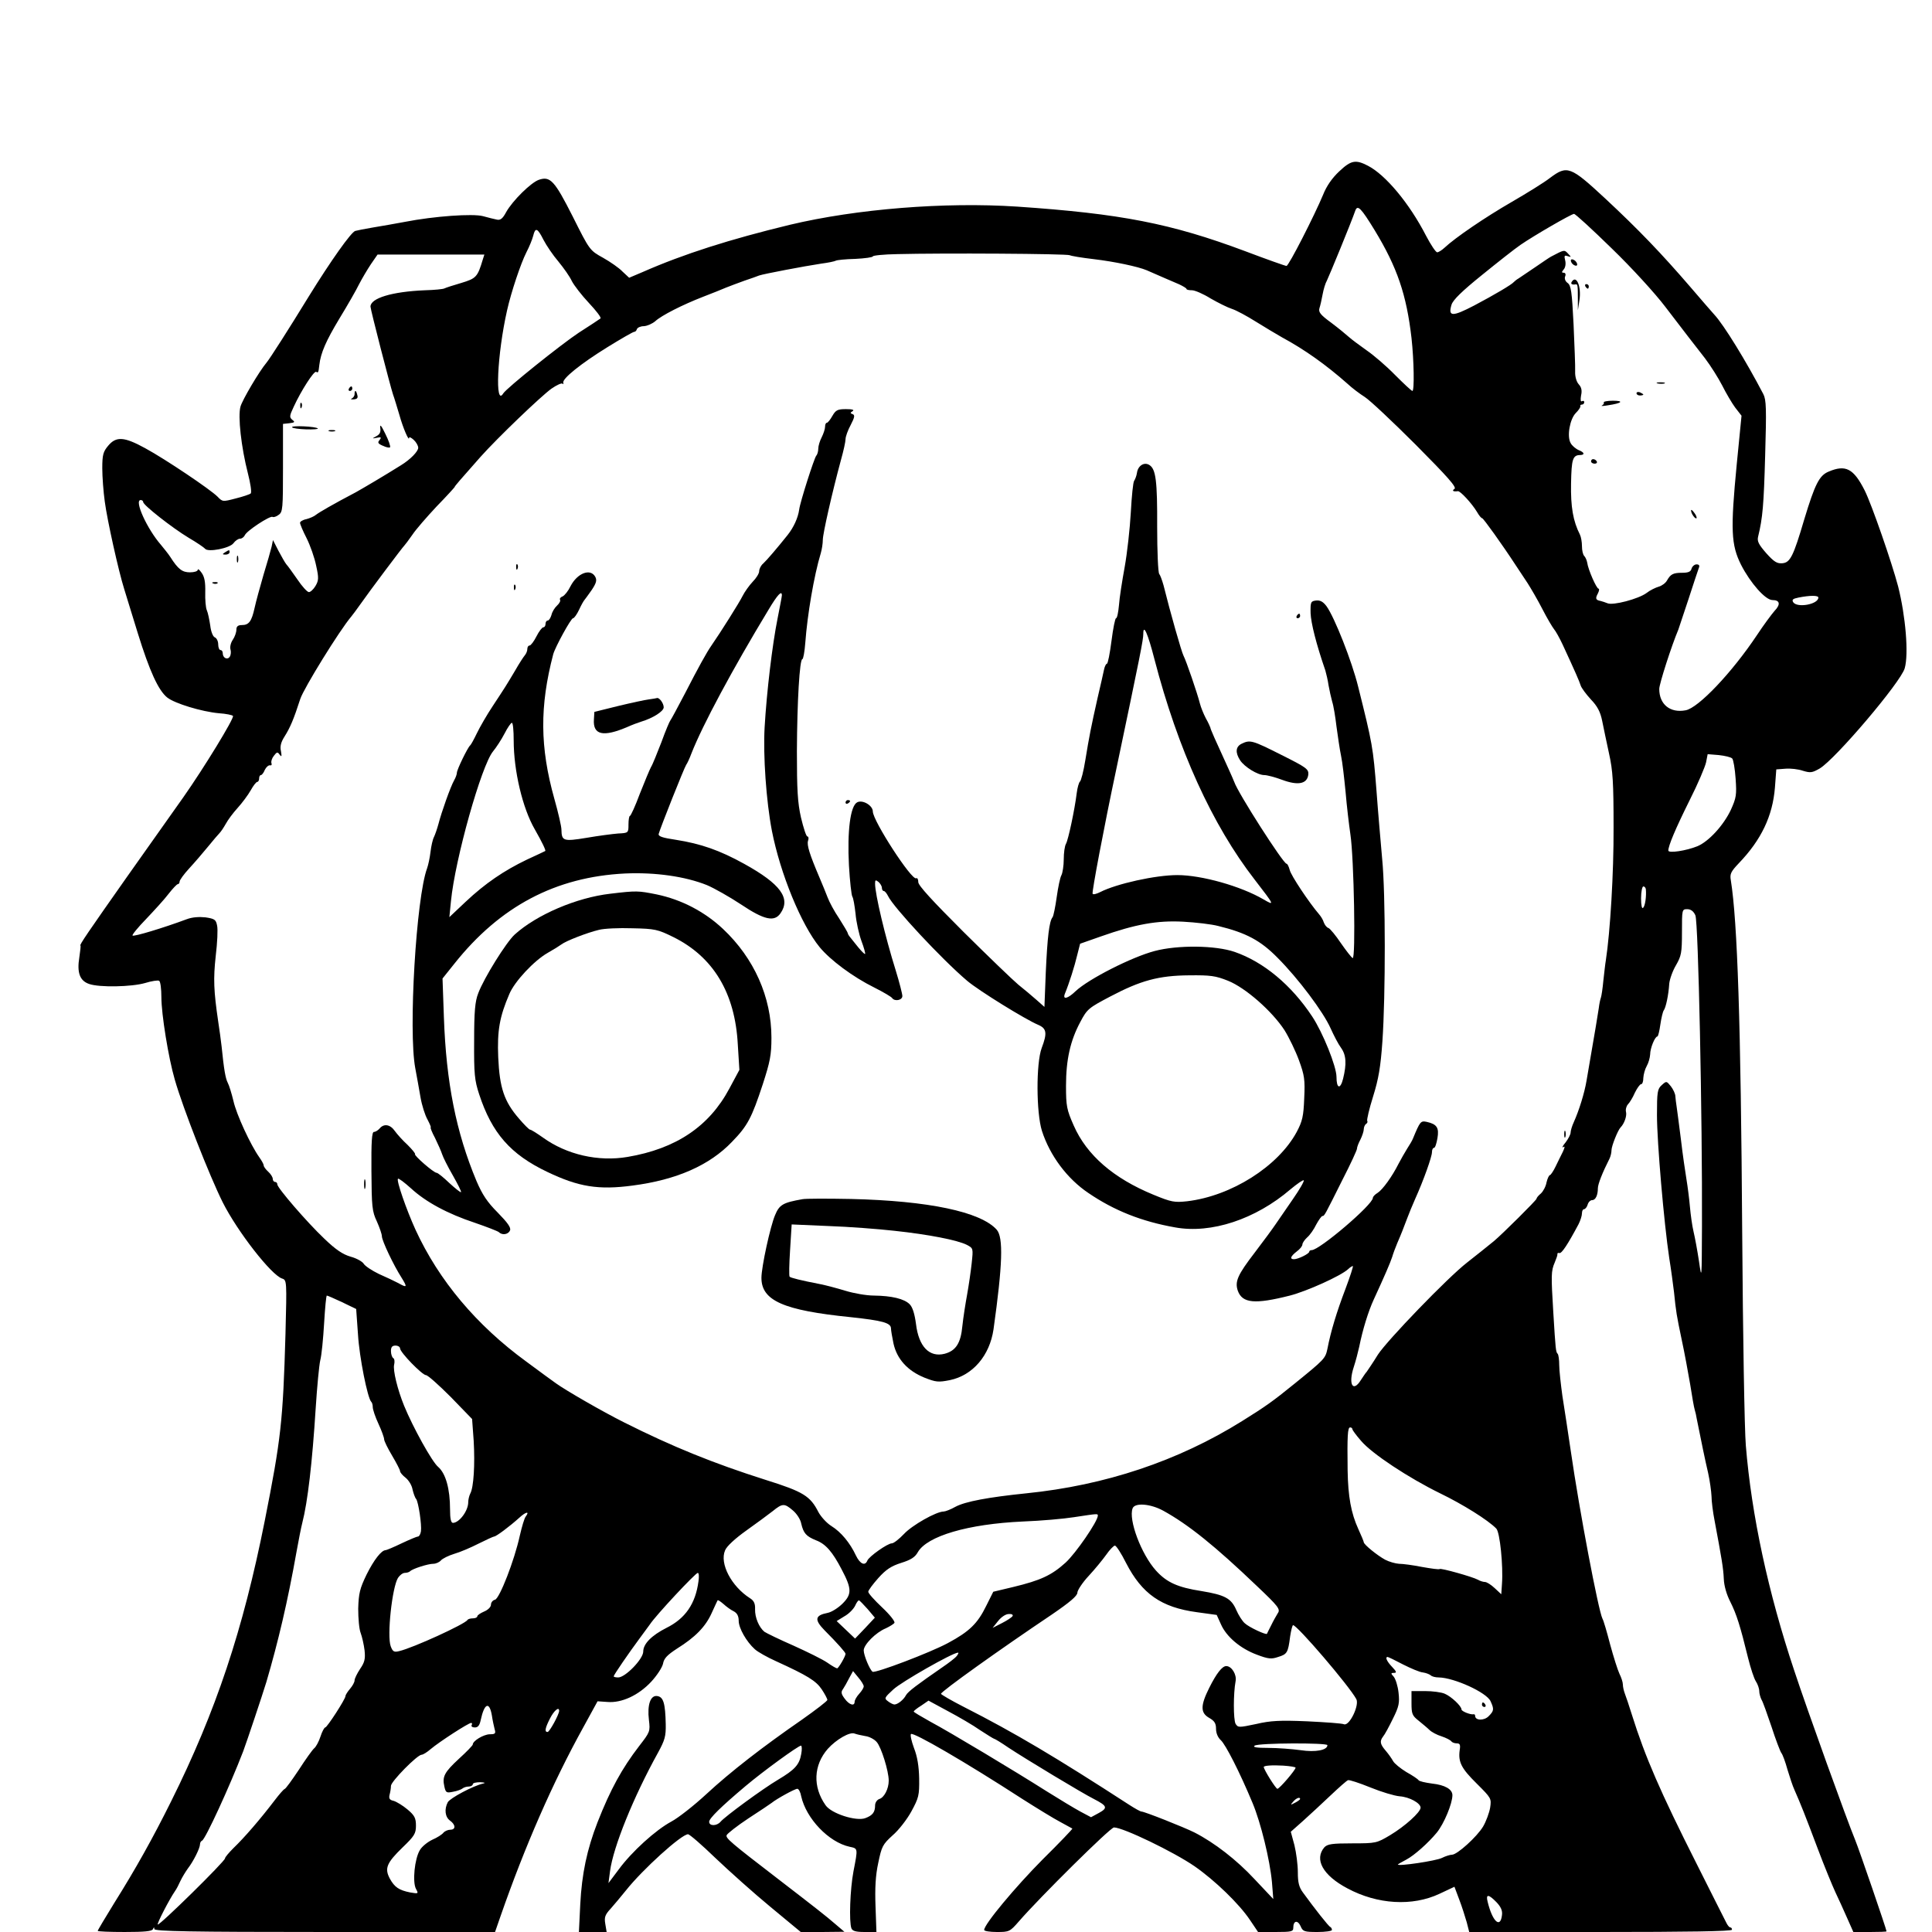 <?xml version="1.0" standalone="no"?>
<!DOCTYPE svg PUBLIC "-//W3C//DTD SVG 20010904//EN"
 "http://www.w3.org/TR/2001/REC-SVG-20010904/DTD/svg10.dtd">
<svg version="1.0" xmlns="http://www.w3.org/2000/svg"
 width="850pt" height="850pt" viewBox="0 0 850 850"
 preserveAspectRatio="xMidYMid meet">

<g transform="translate(0,850) scale(0.1,-0.1)"
fill="#000000" stroke="none">
<path d="M5892 7746 c-32 -30 -56 -65 -71 -103 -37 -89 -151 -313 -161 -313
-5 0 -87 29 -182 65 -326 122 -547 165 -1003 196 -319 21 -706 -10 -1000 -80
-264 -64 -466 -128 -648 -208 l-59 -25 -29 27 c-15 16 -54 43 -86 61 -58 32
-59 33 -133 181 -80 158 -99 179 -149 162 -35 -12 -116 -92 -144 -142 -16 -30
-26 -37 -42 -33 -11 2 -38 9 -60 15 -45 12 -215 0 -343 -25 -42 -8 -106 -19
-142 -25 -36 -6 -70 -13 -77 -15 -18 -5 -108 -132 -205 -289 -87 -142 -170
-272 -185 -290 -33 -39 -107 -165 -115 -194 -12 -42 3 -178 33 -295 11 -43 17
-82 12 -87 -4 -4 -34 -14 -66 -22 -57 -15 -58 -15 -80 8 -32 32 -228 164 -318
213 -93 51 -128 53 -163 11 -22 -26 -26 -40 -26 -99 0 -38 5 -104 11 -147 11
-83 61 -307 85 -383 7 -25 35 -112 60 -195 52 -168 91 -253 130 -284 33 -26
151 -62 227 -69 32 -2 60 -8 62 -12 6 -10 -128 -229 -218 -357 -40 -56 -151
-214 -247 -349 -171 -243 -213 -304 -206 -304 2 0 -1 -24 -5 -52 -11 -67 2
-103 43 -117 45 -16 187 -13 246 4 29 9 57 13 62 10 6 -3 10 -36 10 -72 0 -75
31 -267 59 -363 36 -126 153 -424 211 -540 65 -129 214 -320 261 -335 21 -7
21 -10 15 -244 -11 -385 -20 -463 -91 -821 -96 -483 -215 -839 -412 -1235 -81
-163 -156 -297 -250 -447 -40 -65 -73 -120 -73 -123 0 -3 54 -5 119 -5 86 0
121 3 124 13 4 9 6 9 6 0 1 -10 158 -13 750 -13 l749 0 25 72 c106 304 228
584 363 828 l63 115 44 -3 c62 -5 136 29 192 89 25 27 48 62 52 79 4 24 19 39
62 67 80 50 125 96 152 156 13 29 25 54 26 56 2 3 13 -5 26 -16 12 -11 32 -26
45 -32 15 -8 22 -21 22 -42 0 -32 34 -92 71 -125 13 -12 56 -36 94 -53 138
-63 175 -86 200 -123 14 -21 25 -42 25 -47 0 -5 -51 -44 -112 -87 -172 -119
-313 -228 -421 -328 -54 -50 -123 -104 -153 -120 -69 -37 -174 -132 -232 -211
l-45 -60 7 53 c14 106 103 326 211 521 30 55 35 72 34 125 -2 92 -10 120 -37
124 -30 5 -45 -38 -37 -105 6 -51 5 -53 -43 -115 -76 -99 -126 -190 -183 -335
-47 -121 -69 -227 -76 -360 l-6 -123 61 0 61 0 -6 36 c-5 29 -1 40 24 67 16
18 46 54 67 80 73 92 244 247 273 247 7 0 61 -47 120 -104 60 -57 168 -154
242 -215 l134 -111 96 0 96 1 -40 34 c-39 34 -89 73 -254 200 -207 159 -229
178 -224 191 3 7 46 41 96 74 51 33 97 64 102 68 22 18 102 62 113 62 6 0 14
-15 17 -33 22 -98 121 -202 213 -222 37 -8 37 -5 17 -108 -15 -79 -20 -222 -9
-251 5 -12 20 -16 58 -16 l52 0 -4 113 c-3 80 0 136 12 191 15 72 19 81 63
121 27 23 64 71 83 106 32 59 35 70 34 144 -1 54 -8 97 -23 135 -11 30 -17 57
-13 61 11 9 239 -123 492 -287 63 -40 138 -86 165 -100 28 -15 51 -28 53 -29
2 -1 -57 -63 -131 -136 -120 -121 -257 -285 -257 -310 0 -5 25 -9 56 -9 54 0
57 1 97 47 92 106 402 413 418 413 40 0 262 -107 355 -171 89 -62 196 -165
244 -237 l35 -52 78 0 c70 0 77 2 77 19 0 31 19 35 32 7 10 -24 16 -26 75 -26
34 0 63 4 63 9 0 5 -3 11 -7 13 -8 3 -69 81 -120 151 -18 24 -23 45 -23 90 0
33 -7 86 -15 119 l-16 59 53 47 c29 26 83 76 121 112 38 36 73 67 78 68 5 2
49 -12 98 -32 49 -20 106 -37 129 -39 43 -3 92 -30 92 -50 0 -20 -69 -82 -134
-121 -59 -35 -62 -36 -166 -36 -89 0 -109 -3 -123 -17 -46 -53 -7 -124 101
-181 132 -71 286 -80 405 -24 l66 31 21 -56 c12 -31 26 -76 33 -100 l11 -43
578 0 c379 0 578 3 578 10 0 6 -3 10 -7 10 -5 0 -13 10 -19 23 -6 12 -65 128
-130 258 -159 315 -226 469 -284 654 -12 39 -26 80 -31 93 -5 13 -9 31 -9 41
0 10 -7 31 -15 47 -8 17 -26 74 -41 129 -14 54 -29 106 -34 114 -18 37 -101
473 -139 736 -12 83 -29 192 -37 243 -7 51 -14 113 -14 136 0 23 -3 46 -7 50
-8 8 -9 17 -19 181 -10 164 -10 183 6 220 7 17 13 33 12 37 -1 5 3 7 9 5 10
-2 36 37 84 127 8 16 15 37 15 48 0 10 4 18 9 18 5 0 13 9 16 20 3 11 12 20
20 20 15 0 25 22 25 52 0 18 20 69 51 130 5 10 9 27 9 38 0 18 28 88 40 100
16 16 28 50 24 67 -3 11 1 26 8 34 8 8 22 31 31 52 10 20 22 37 27 37 6 0 10
12 10 28 1 15 7 38 15 52 8 14 14 36 15 51 0 27 21 79 32 79 3 0 9 24 13 53 4
28 11 57 15 62 9 12 21 67 24 117 2 20 15 57 30 82 23 40 26 54 26 145 0 99 0
101 23 101 16 0 28 -9 36 -27 13 -28 31 -894 29 -1368 -1 -234 -1 -238 -13
-155 -7 47 -18 106 -24 131 -6 25 -13 75 -16 110 -3 35 -10 89 -15 119 -5 30
-17 111 -25 180 -9 69 -17 134 -19 145 -2 11 -4 30 -5 41 0 12 -10 32 -20 45
-19 23 -19 24 -40 5 -19 -17 -21 -30 -21 -132 0 -119 31 -476 54 -629 8 -49
17 -117 21 -150 9 -88 11 -100 34 -210 12 -55 28 -143 37 -195 8 -52 17 -103
20 -112 3 -9 7 -27 9 -40 20 -100 37 -183 50 -238 8 -36 14 -82 15 -103 0 -21
6 -70 14 -110 30 -160 38 -206 40 -253 1 -30 12 -69 29 -102 27 -54 43 -104
78 -247 11 -44 26 -90 34 -102 8 -12 15 -32 15 -43 0 -11 5 -28 10 -38 6 -9
25 -63 44 -119 18 -56 38 -108 43 -115 6 -7 18 -40 27 -73 10 -33 23 -73 31
-90 27 -61 48 -114 101 -255 30 -80 66 -167 79 -195 13 -27 36 -78 51 -112
l28 -63 73 0 c40 0 73 1 73 3 0 8 -121 361 -138 402 -35 84 -211 572 -268 745
-115 344 -188 684 -213 990 -6 69 -13 490 -16 935 -6 926 -21 1371 -50 1552
-5 28 0 38 35 75 99 103 149 208 159 333 l6 80 40 3 c22 2 57 -2 77 -9 33 -10
41 -9 74 10 69 41 357 380 374 441 18 63 4 229 -29 360 -28 106 -116 360 -147
422 -49 97 -84 115 -159 83 -41 -17 -60 -55 -107 -210 -48 -163 -62 -190 -96
-193 -23 -2 -36 5 -71 44 -34 39 -41 53 -36 73 20 82 25 139 31 357 6 205 5
245 -8 270 -75 144 -174 305 -215 349 -10 11 -57 65 -104 120 -130 151 -230
255 -377 392 -153 142 -167 147 -243 90 -24 -19 -100 -66 -169 -106 -116 -67
-247 -156 -296 -202 -11 -10 -25 -19 -31 -19 -6 0 -28 33 -49 73 -73 142 -178
268 -256 308 -54 28 -74 24 -126 -25z m156 -259 c99 -163 140 -283 162 -474
11 -99 13 -233 4 -233 -4 0 -38 32 -76 70 -38 39 -95 88 -126 109 -31 22 -66
48 -77 58 -11 10 -46 39 -78 63 -48 35 -57 47 -52 64 4 12 10 39 14 61 4 22
12 49 19 61 9 18 106 253 125 308 10 26 25 11 85 -87z m1043 -80 c87 -84 191
-198 235 -256 96 -125 116 -152 175 -227 25 -33 59 -87 76 -120 17 -34 43 -78
57 -97 l28 -36 -21 -213 c-28 -290 -25 -355 19 -443 41 -80 107 -155 138 -155
33 0 37 -19 9 -48 -13 -15 -48 -62 -77 -106 -110 -165 -258 -321 -314 -331
-68 -13 -116 26 -116 94 0 22 54 190 84 261 3 8 23 69 45 135 21 66 42 127 45
136 5 11 1 16 -10 16 -9 0 -19 -9 -22 -19 -3 -13 -14 -18 -41 -18 -40 0 -51
-6 -67 -34 -6 -11 -22 -23 -36 -27 -14 -4 -39 -16 -54 -28 -35 -26 -148 -56
-172 -45 -9 4 -23 8 -30 10 -22 4 -24 11 -12 33 6 12 7 21 3 21 -9 0 -46 84
-50 115 -2 11 -8 24 -13 29 -6 6 -10 25 -10 43 0 18 -4 41 -9 51 -30 59 -41
122 -39 225 2 107 7 125 41 125 21 1 17 12 -6 21 -14 6 -31 20 -37 32 -17 30
-3 106 23 132 12 12 21 25 20 30 -2 4 2 7 7 7 6 0 10 5 10 11 0 5 -4 7 -10 4
-6 -4 -7 6 -4 25 5 21 2 36 -10 49 -10 11 -17 34 -16 57 1 22 -3 115 -7 208
-7 142 -11 170 -26 181 -10 7 -15 19 -11 29 4 9 1 16 -6 16 -10 0 -10 3 0 15
7 8 10 25 6 40 -5 20 -3 23 11 18 17 -5 17 -5 2 11 -17 18 -16 18 -75 -13 -6
-3 -37 -24 -69 -46 -32 -22 -65 -44 -74 -50 -9 -5 -18 -13 -21 -16 -9 -11 -85
-56 -174 -103 -96 -50 -116 -50 -100 3 6 21 46 60 134 131 69 56 145 116 170
133 58 40 222 135 235 136 6 0 80 -68 166 -152z m-4700 38 c13 -25 42 -68 66
-96 23 -28 50 -66 59 -86 10 -19 43 -62 75 -96 32 -34 55 -64 51 -68 -4 -3
-47 -32 -96 -63 -77 -51 -317 -243 -332 -267 -37 -61 -27 171 17 366 18 80 60
206 85 255 13 25 26 57 30 73 9 38 19 34 45 -18z m2316 -68 c5 -3 52 -11 104
-17 93 -11 196 -33 234 -49 54 -24 113 -49 143 -62 17 -8 32 -17 32 -20 0 -4
11 -6 24 -6 13 0 50 -16 82 -36 33 -19 75 -40 94 -46 19 -6 67 -32 105 -56 39
-24 90 -55 115 -69 100 -54 194 -121 288 -204 20 -19 55 -45 77 -59 22 -14
123 -109 224 -210 141 -142 181 -187 170 -194 -13 -8 -5 -13 15 -10 10 2 61
-53 84 -91 9 -16 19 -28 23 -28 5 0 87 -114 149 -209 14 -21 37 -56 51 -77 14
-22 44 -73 65 -114 21 -41 45 -81 51 -88 7 -8 24 -38 38 -68 56 -121 73 -160
79 -179 3 -11 24 -39 45 -62 29 -30 42 -55 50 -95 6 -29 19 -93 30 -143 17
-76 20 -128 20 -325 1 -200 -15 -462 -34 -585 -3 -16 -7 -57 -11 -90 -3 -33
-8 -67 -11 -75 -3 -8 -7 -28 -9 -45 -4 -26 -14 -90 -54 -320 -9 -54 -33 -131
-56 -182 -8 -17 -14 -38 -14 -46 0 -8 -10 -27 -22 -43 -13 -15 -17 -25 -11
-21 9 6 8 0 -1 -20 -8 -15 -22 -45 -32 -65 -10 -21 -22 -38 -25 -38 -4 0 -11
-15 -15 -32 -3 -18 -15 -40 -25 -49 -11 -9 -19 -19 -19 -23 0 -6 -149 -154
-187 -186 -28 -23 -77 -62 -119 -95 -85 -66 -352 -343 -392 -405 -22 -36 -45
-69 -49 -75 -5 -5 -16 -22 -26 -37 -35 -56 -56 -18 -31 58 9 27 19 67 24 89
15 75 40 156 64 208 47 102 73 162 81 187 4 14 14 41 22 60 20 46 28 68 44
110 7 19 23 58 35 85 37 82 74 186 74 206 0 11 4 19 9 19 5 0 11 19 15 42 8
46 -2 62 -46 72 -28 6 -30 3 -62 -74 -3 -8 -15 -28 -26 -45 -10 -16 -27 -46
-37 -65 -28 -56 -70 -114 -92 -128 -12 -7 -21 -17 -21 -22 0 -30 -235 -230
-269 -230 -6 0 -11 -3 -11 -7 0 -9 -49 -33 -67 -33 -20 0 -15 13 12 34 14 10
25 24 25 31 0 6 9 20 21 31 12 10 30 36 40 57 11 20 23 37 27 37 9 0 10 3 89
161 35 68 63 129 63 135 0 7 7 25 15 40 8 16 15 37 15 46 0 9 5 20 10 23 6 4
8 10 5 14 -2 5 9 53 26 107 24 77 33 129 41 243 14 201 14 650 -1 801 -6 69
-18 204 -25 300 -15 193 -18 208 -81 460 -27 110 -104 305 -139 353 -15 20
-28 27 -46 25 -23 -3 -25 -6 -24 -56 2 -44 24 -133 65 -252 4 -14 11 -43 14
-65 4 -22 11 -54 16 -72 6 -18 14 -67 19 -110 6 -43 14 -100 20 -128 6 -27 14
-99 20 -160 5 -60 15 -144 21 -185 16 -104 24 -554 10 -545 -6 3 -29 33 -52
66 -22 33 -47 63 -54 66 -8 2 -17 14 -21 25 -3 11 -13 27 -21 36 -43 50 -124
171 -129 195 -4 15 -10 27 -14 27 -14 0 -213 310 -230 360 -3 8 -14 33 -24 55
-61 133 -81 178 -81 184 -1 3 -9 22 -20 41 -10 19 -22 49 -26 65 -11 44 -60
187 -72 210 -9 17 -59 193 -88 310 -6 21 -14 44 -19 50 -5 6 -9 99 -9 206 1
205 -6 255 -34 273 -23 15 -51 -3 -55 -35 -2 -13 -8 -28 -12 -34 -5 -5 -11
-68 -15 -140 -4 -71 -16 -179 -27 -240 -11 -60 -23 -136 -25 -167 -3 -32 -8
-58 -13 -58 -4 0 -13 -45 -20 -100 -7 -55 -16 -100 -20 -100 -4 0 -10 -12 -13
-27 -3 -16 -16 -71 -28 -123 -29 -129 -37 -170 -54 -274 -8 -50 -19 -92 -24
-95 -4 -3 -11 -26 -14 -51 -9 -73 -37 -204 -47 -222 -6 -10 -10 -41 -10 -69 0
-27 -5 -59 -10 -69 -6 -10 -15 -54 -21 -97 -6 -43 -14 -82 -18 -88 -15 -18
-23 -89 -30 -242 l-6 -153 -35 31 c-19 17 -55 47 -80 67 -24 20 -133 125 -242
233 -136 136 -198 203 -198 218 0 12 -4 20 -9 17 -19 -12 -191 253 -191 294 0
26 -45 53 -69 40 -30 -16 -44 -126 -36 -278 4 -70 11 -131 15 -137 4 -5 10
-39 14 -75 3 -36 15 -90 26 -120 11 -29 18 -55 16 -57 -2 -2 -15 11 -30 29
-14 18 -31 38 -36 45 -6 7 -10 14 -10 17 0 3 -17 32 -38 65 -22 32 -44 74 -51
93 -7 18 -23 58 -36 88 -43 101 -56 142 -50 161 4 10 2 19 -3 19 -5 0 -17 37
-28 83 -15 66 -18 123 -18 292 1 220 12 405 24 405 4 0 10 33 13 73 9 122 38
294 68 393 5 17 9 43 9 59 0 27 41 208 80 352 11 39 20 80 20 91 0 11 10 39
23 63 17 33 19 43 8 47 -11 4 -11 6 0 13 9 6 -1 9 -29 9 -37 0 -45 -4 -60 -30
-9 -16 -20 -30 -24 -30 -5 0 -8 -8 -8 -17 0 -10 -7 -31 -15 -47 -8 -15 -15
-38 -15 -50 0 -12 -4 -26 -9 -31 -9 -11 -71 -204 -75 -237 -5 -36 -24 -78 -51
-112 -48 -60 -90 -109 -107 -125 -10 -8 -18 -24 -18 -34 0 -10 -13 -31 -29
-47 -15 -16 -35 -44 -44 -62 -13 -27 -98 -162 -137 -218 -21 -30 -58 -97 -116
-210 -33 -63 -62 -117 -65 -120 -3 -3 -21 -45 -39 -95 -19 -49 -39 -99 -46
-110 -6 -11 -28 -64 -49 -117 -20 -54 -40 -98 -44 -98 -3 0 -6 -17 -6 -37 0
-37 0 -38 -45 -40 -25 -2 -87 -10 -139 -19 -103 -17 -110 -14 -111 36 0 14
-14 75 -31 135 -64 228 -65 408 -5 637 9 32 78 158 87 158 5 0 17 17 27 38 9
20 20 39 23 42 3 3 17 23 32 44 20 30 24 43 16 58 -21 39 -79 17 -109 -41 -10
-21 -26 -41 -35 -45 -9 -3 -14 -10 -11 -15 3 -4 -3 -16 -13 -25 -11 -10 -22
-28 -25 -42 -4 -13 -11 -24 -16 -24 -6 0 -10 -7 -10 -15 0 -8 -4 -15 -10 -15
-5 0 -19 -18 -30 -40 -11 -22 -25 -40 -30 -40 -6 0 -10 -7 -10 -15 0 -9 -5
-21 -11 -28 -6 -7 -25 -36 -42 -66 -41 -69 -43 -72 -99 -157 -26 -39 -57 -93
-70 -120 -13 -27 -26 -51 -30 -54 -10 -8 -58 -106 -58 -120 0 -6 -5 -21 -12
-33 -16 -28 -56 -141 -69 -192 -6 -22 -15 -48 -20 -58 -5 -9 -12 -39 -15 -65
-3 -26 -10 -58 -15 -72 -48 -129 -83 -716 -52 -880 7 -36 17 -94 23 -128 6
-35 20 -79 31 -98 10 -19 16 -34 14 -34 -3 0 5 -21 19 -47 13 -27 27 -58 31
-71 4 -13 25 -55 47 -93 22 -39 39 -72 36 -74 -2 -2 -25 16 -51 40 -26 25 -51
45 -56 45 -13 0 -101 77 -95 82 2 3 -13 21 -33 41 -21 19 -46 47 -56 61 -20
29 -48 34 -67 11 -7 -8 -18 -15 -25 -15 -9 0 -12 -42 -11 -172 1 -157 3 -178
24 -222 12 -27 22 -56 22 -65 0 -19 51 -127 87 -183 26 -42 24 -45 -15 -23
-15 8 -53 26 -85 40 -31 15 -61 35 -67 45 -5 9 -31 24 -57 31 -35 10 -66 31
-116 79 -78 74 -207 224 -207 239 0 6 -4 11 -10 11 -5 0 -10 6 -10 13 0 8 -9
22 -20 32 -11 10 -20 22 -20 28 0 5 -9 21 -19 35 -39 55 -101 189 -114 248 -8
33 -19 69 -25 80 -10 19 -17 59 -27 159 -3 28 -10 77 -15 110 -20 136 -22 189
-11 289 7 58 10 118 6 134 -5 26 -11 30 -51 36 -28 3 -58 1 -82 -8 -102 -38
-234 -78 -239 -72 -3 3 24 36 60 73 36 38 81 87 99 111 18 23 36 42 40 42 4 0
8 5 8 11 0 7 19 33 42 58 24 26 61 69 83 96 22 27 45 54 51 60 6 6 18 24 27
40 9 17 32 48 52 70 20 22 46 57 58 78 11 20 24 37 29 37 4 0 8 7 8 15 0 8 3
15 8 15 4 0 12 10 17 23 6 12 16 21 23 20 6 -2 9 3 6 10 -2 7 2 21 11 32 13
17 16 18 25 5 9 -12 10 -8 6 15 -5 21 0 40 16 65 24 38 40 75 69 165 16 48
173 302 224 362 5 6 24 31 40 54 39 56 187 253 194 259 3 3 19 24 35 47 15 23
64 79 107 125 44 45 79 84 79 85 0 4 23 30 114 133 75 84 266 267 312 300 23
16 45 26 49 22 3 -4 5 -2 3 4 -5 18 77 84 195 157 60 37 112 67 117 67 5 0 10
5 12 12 3 7 16 13 31 13 15 1 37 11 50 22 27 25 119 72 212 108 39 15 84 33
100 40 17 7 53 20 80 30 28 9 57 20 65 23 20 7 199 41 272 52 31 4 60 10 65
13 5 3 43 7 86 8 42 2 77 7 77 11 0 4 48 9 108 10 193 5 748 2 759 -5z m-2583
-19 c-23 -77 -29 -83 -95 -103 -35 -10 -68 -21 -74 -24 -5 -3 -44 -7 -85 -8
-146 -6 -240 -35 -240 -72 0 -13 87 -350 99 -386 6 -16 18 -57 28 -90 16 -58
43 -120 43 -101 0 5 9 1 20 -9 11 -10 20 -26 20 -35 0 -16 -35 -52 -76 -77
-75 -47 -165 -100 -199 -119 -99 -52 -161 -88 -175 -99 -8 -7 -27 -15 -42 -19
-16 -3 -28 -11 -28 -16 0 -6 13 -37 29 -68 16 -32 35 -86 42 -121 12 -54 11
-65 -3 -89 -9 -15 -22 -27 -29 -27 -7 0 -30 25 -50 55 -21 30 -43 61 -49 67
-6 7 -21 34 -35 60 l-24 47 -6 -29 c-4 -17 -20 -73 -36 -125 -15 -52 -33 -117
-39 -145 -13 -59 -25 -75 -56 -75 -17 0 -24 -6 -24 -20 0 -12 -7 -32 -16 -45
-9 -13 -13 -32 -10 -42 3 -10 2 -24 -3 -32 -10 -16 -31 -6 -31 15 0 8 -4 14
-10 14 -5 0 -10 11 -10 25 0 14 -7 28 -15 31 -8 3 -17 25 -20 52 -4 26 -10 56
-15 67 -5 11 -8 47 -7 80 1 43 -3 67 -16 85 -9 13 -17 19 -17 13 0 -6 -15 -11
-34 -11 -34 0 -52 13 -87 68 -9 14 -28 37 -41 53 -61 70 -119 197 -89 197 6 0
11 -4 11 -9 0 -13 127 -113 200 -157 36 -21 68 -43 72 -48 12 -17 109 2 125
24 8 11 21 20 29 20 8 0 17 7 21 15 7 19 111 87 122 81 4 -3 17 1 27 9 18 12
19 28 19 207 l0 193 28 3 c24 3 26 5 13 15 -13 11 -13 17 6 57 33 72 90 160
99 154 9 -5 10 -4 14 31 6 52 29 105 88 203 36 59 75 127 87 152 13 25 36 64
52 88 l29 42 235 0 235 0 -7 -22z m1316 -1477 c0 -5 -9 -51 -19 -102 -23 -114
-48 -323 -57 -479 -7 -124 7 -325 32 -455 37 -189 129 -413 210 -512 47 -57
146 -131 241 -178 40 -20 75 -41 78 -46 11 -16 45 -10 45 9 0 9 -13 60 -29
112 -47 150 -91 336 -91 382 0 17 2 18 15 8 8 -7 15 -19 15 -26 0 -8 4 -14 8
-14 5 0 13 -10 19 -22 23 -49 236 -278 348 -373 52 -44 256 -170 313 -194 37
-16 40 -36 15 -102 -25 -67 -24 -284 1 -364 35 -109 111 -211 205 -274 113
-77 234 -125 381 -151 159 -29 354 36 507 167 30 25 56 43 59 40 3 -3 -18 -40
-48 -83 -29 -42 -63 -91 -75 -109 -12 -18 -53 -74 -92 -125 -76 -99 -89 -128
-75 -169 20 -55 75 -60 229 -21 74 19 223 86 256 116 8 8 18 14 21 14 3 0 -12
-46 -33 -102 -38 -100 -64 -185 -79 -263 -9 -42 -13 -46 -145 -153 -96 -78
-126 -99 -230 -164 -282 -176 -603 -283 -950 -318 -166 -17 -268 -36 -311 -59
-21 -12 -45 -21 -52 -21 -33 0 -140 -61 -175 -99 -21 -22 -45 -41 -53 -41 -19
0 -101 -58 -108 -76 -10 -25 -32 -15 -50 22 -26 56 -66 104 -108 130 -21 13
-46 41 -57 61 -36 71 -66 90 -232 142 -230 73 -410 146 -623 253 -96 48 -257
141 -300 172 -17 12 -76 55 -131 96 -218 159 -384 356 -487 580 -40 88 -85
217 -77 224 3 3 28 -16 57 -42 65 -60 161 -112 282 -152 52 -18 99 -36 105
-41 15 -15 42 -10 49 8 5 12 -11 34 -54 78 -46 46 -68 79 -94 140 -89 213
-133 432 -143 720 l-6 170 52 65 c201 253 446 382 751 397 133 6 265 -13 360
-51 33 -14 100 -52 150 -85 103 -69 147 -78 174 -39 46 66 0 129 -159 217
-108 60 -192 89 -300 106 -60 9 -79 15 -77 26 6 24 113 293 121 304 4 5 15 28
23 50 49 125 181 371 339 632 40 67 59 87 59 64z m4560 -10 c0 -30 -94 -47
-111 -20 -6 11 -1 15 24 20 50 10 87 10 87 0z m-2921 -271 c103 -396 254 -729
441 -970 88 -114 89 -116 39 -87 -99 58 -272 107 -379 107 -96 0 -268 -38
-340 -75 -16 -8 -31 -12 -33 -7 -4 6 50 293 104 547 106 505 119 570 119 596
0 47 20 2 49 -111z m-2819 -357 c0 -134 39 -299 93 -392 33 -58 49 -92 46 -95
-2 -1 -39 -19 -81 -38 -100 -48 -183 -104 -270 -186 l-71 -67 7 70 c18 185
134 597 185 659 14 17 37 52 51 79 13 26 28 47 32 47 5 0 8 -35 8 -77z m5361
-80 c5 -5 12 -45 15 -89 5 -71 3 -84 -21 -137 -32 -68 -97 -139 -147 -160 -49
-20 -128 -32 -128 -19 0 21 30 93 93 220 37 73 69 149 73 168 l7 36 49 -4 c27
-3 53 -9 59 -15z m-380 -575 c3 -31 -3 -74 -12 -82 -5 -6 -9 10 -9 42 0 29 5
52 10 52 6 0 10 -6 11 -12z m-1881 -162 c123 -30 186 -64 260 -139 92 -92 202
-239 234 -311 14 -31 34 -70 46 -86 23 -32 25 -71 9 -136 -12 -48 -29 -44 -29
8 0 46 -60 195 -107 266 -92 139 -214 240 -341 284 -84 29 -250 31 -352 4
-102 -27 -290 -123 -347 -176 -35 -34 -59 -40 -48 -12 19 46 43 122 54 169
l13 51 91 32 c153 54 248 71 362 65 55 -3 125 -11 155 -19z m43 -241 c77 -31
193 -133 248 -217 20 -32 49 -92 64 -133 24 -66 27 -85 23 -167 -3 -79 -8
-101 -33 -148 -82 -152 -288 -282 -482 -305 -56 -6 -69 -4 -149 29 -175 72
-293 174 -350 304 -31 70 -34 86 -34 175 0 115 19 199 63 281 30 57 37 62 132
112 133 70 212 92 347 93 94 1 116 -2 171 -24z m-3898 -1414 l62 -30 8 -112
c6 -101 42 -279 58 -296 4 -3 7 -14 7 -24 0 -10 11 -43 25 -73 14 -30 25 -61
25 -68 0 -8 16 -40 35 -72 19 -32 35 -63 35 -68 0 -6 11 -19 24 -29 14 -11 28
-34 31 -52 4 -17 11 -37 16 -42 10 -14 25 -113 21 -142 -2 -13 -8 -23 -13 -23
-5 0 -38 -14 -72 -30 -35 -17 -67 -30 -70 -30 -19 0 -52 -43 -84 -107 -30 -62
-35 -83 -37 -150 0 -43 4 -91 11 -108 6 -16 14 -51 17 -76 4 -38 0 -53 -20
-82 -13 -20 -24 -42 -24 -50 0 -8 -9 -24 -20 -37 -11 -13 -20 -27 -20 -32 0
-13 -81 -138 -89 -138 -4 0 -14 -18 -21 -40 -7 -22 -20 -46 -28 -52 -8 -7 -38
-49 -67 -94 -30 -45 -58 -84 -63 -85 -5 -2 -24 -24 -43 -49 -64 -84 -134 -165
-182 -211 -20 -20 -37 -40 -37 -45 0 -13 -290 -298 -296 -291 -4 4 50 109 76
147 6 8 17 29 24 45 8 17 23 41 33 55 24 31 53 89 53 106 0 7 4 14 9 16 14 5
121 237 181 393 16 43 83 243 102 305 52 177 94 355 133 575 9 50 20 106 25
125 24 93 44 267 59 505 6 94 15 188 20 210 6 22 13 95 17 163 4 67 9 122 12
122 3 0 33 -13 67 -29z m255 -203 c0 -18 98 -118 114 -118 8 0 56 -43 109 -96
l94 -97 7 -96 c6 -104 0 -205 -15 -232 -5 -10 -9 -27 -9 -38 0 -38 -39 -90
-67 -91 -9 0 -13 18 -13 59 0 91 -19 158 -52 187 -27 22 -111 174 -150 269
-29 71 -50 157 -44 181 3 12 2 26 -4 29 -5 3 -10 17 -10 31 0 17 5 24 20 24
11 0 20 -6 20 -12z m4190 -356 c0 -4 17 -27 38 -51 48 -57 211 -164 348 -231
99 -48 210 -117 247 -155 16 -16 31 -164 25 -244 l-3 -45 -29 27 c-16 15 -35
27 -43 27 -7 0 -21 4 -31 10 -24 13 -163 52 -168 47 -3 -3 -37 2 -77 9 -40 8
-85 14 -102 14 -16 1 -44 9 -61 18 -35 19 -94 67 -94 77 0 3 -11 30 -24 58
-32 70 -45 143 -47 257 -2 153 0 190 11 190 6 0 10 -4 10 -8z m-2462 -357 c17
-14 34 -40 37 -58 10 -42 21 -56 66 -74 42 -16 72 -51 112 -128 45 -85 45
-109 4 -150 -19 -19 -49 -38 -66 -41 -56 -11 -59 -30 -13 -77 57 -57 92 -97
92 -103 0 -11 -31 -64 -37 -64 -4 0 -23 11 -43 25 -20 14 -87 47 -149 75 -62
27 -119 55 -128 61 -24 20 -42 63 -41 99 1 25 -5 38 -23 49 -81 52 -134 152
-109 210 7 18 44 52 93 87 45 32 98 71 117 86 42 34 51 35 88 3z m1629 -1
c111 -61 229 -156 413 -332 94 -89 104 -102 92 -119 -6 -10 -20 -34 -29 -53
-10 -19 -18 -36 -19 -38 -4 -6 -79 29 -97 46 -11 9 -28 36 -38 59 -22 51 -50
66 -153 83 -104 16 -153 38 -200 90 -65 72 -122 224 -103 274 10 26 79 20 134
-10z m-2804 -26 c-6 -7 -17 -45 -26 -84 -24 -110 -89 -276 -109 -282 -10 -2
-18 -12 -18 -22 0 -10 -13 -23 -30 -30 -16 -7 -30 -16 -30 -21 0 -5 -9 -9 -19
-9 -11 0 -22 -3 -24 -7 -12 -19 -240 -123 -300 -137 -23 -6 -29 -3 -38 21 -17
45 6 259 32 301 8 12 21 22 30 22 8 0 19 3 23 7 10 11 79 33 102 33 12 0 27 7
34 15 7 8 33 21 59 29 25 7 74 28 107 45 34 17 65 31 68 31 9 0 69 45 110 82
29 27 48 31 29 6z m2517 4 c0 -25 -97 -166 -142 -207 -62 -56 -110 -78 -230
-107 l-88 -21 -31 -62 c-38 -78 -74 -113 -169 -164 -78 -42 -318 -133 -331
-126 -12 8 -39 72 -39 94 0 25 53 79 97 97 17 8 35 19 38 24 4 6 -21 37 -54
68 -34 32 -61 62 -61 69 0 6 20 33 44 60 34 38 57 53 101 67 42 13 61 25 73
47 41 71 220 124 462 135 80 3 181 12 225 19 105 16 105 16 105 7z m124 -208
c70 -136 155 -196 312 -217 l87 -12 19 -42 c24 -54 85 -106 158 -133 50 -19
64 -20 93 -10 40 12 44 19 53 90 4 27 10 50 13 50 18 0 246 -266 278 -325 15
-26 -30 -120 -54 -111 -8 4 -81 9 -162 13 -120 5 -161 3 -225 -12 -76 -16 -79
-16 -90 1 -10 19 -10 134 0 187 6 29 -17 67 -41 67 -18 0 -43 -32 -75 -96 -39
-78 -39 -110 0 -132 23 -13 30 -24 30 -48 0 -19 8 -38 21 -50 21 -19 83 -140
140 -277 36 -86 76 -250 85 -347 l6 -75 -83 88 c-78 84 -176 160 -264 205 -46
23 -220 92 -233 92 -5 0 -28 13 -53 29 -324 210 -504 317 -726 430 -57 29
-103 56 -103 59 1 11 260 196 488 349 79 54 112 82 112 96 0 10 22 44 50 74
27 29 62 72 77 93 15 22 33 40 38 40 6 0 28 -34 49 -76z m-1881 -81 c-13 -99
-58 -164 -141 -205 -65 -33 -102 -70 -102 -104 0 -33 -79 -114 -110 -114 -11
0 -20 2 -20 5 0 6 69 106 112 164 15 20 36 49 47 64 26 40 201 227 211 227 5
0 6 -17 3 -37z m744 -122 l32 -38 -43 -46 -44 -46 -41 39 -40 38 34 21 c20 11
40 32 47 46 6 14 14 25 17 24 3 0 20 -18 38 -38z m638 -31 c-4 -6 -25 -20 -47
-31 l-41 -21 24 30 c14 18 34 31 47 31 13 1 20 -3 17 -9z m-246 -176 c-7 -9
-36 -31 -64 -50 -110 -76 -150 -106 -159 -122 -11 -21 -37 -41 -51 -41 -5 0
-18 6 -28 14 -18 13 -16 16 23 52 35 33 258 160 284 162 5 1 2 -6 -5 -15z
m1964 -37 c34 -17 73 -34 87 -35 14 -2 29 -8 35 -13 5 -5 20 -9 35 -9 67 -1
211 -66 228 -105 16 -35 15 -42 -9 -66 -20 -20 -59 -19 -59 2 0 5 -3 8 -7 7
-13 -3 -53 13 -53 21 0 15 -45 57 -73 69 -15 7 -55 12 -87 12 l-60 0 0 -53 c0
-47 3 -55 31 -77 17 -14 39 -32 48 -41 9 -9 33 -22 53 -28 21 -7 40 -17 43
-22 4 -5 14 -9 24 -9 14 0 17 -6 13 -30 -7 -52 7 -80 75 -147 64 -64 65 -65
59 -106 -4 -23 -18 -61 -31 -83 -27 -45 -114 -124 -137 -124 -8 0 -28 -6 -44
-14 -25 -13 -194 -38 -194 -29 0 1 17 11 38 22 34 18 95 72 133 118 32 39 69
128 69 165 0 26 -33 45 -89 51 -30 4 -57 10 -60 15 -3 5 -27 21 -54 36 -26 16
-52 37 -58 48 -6 11 -20 31 -32 45 -25 29 -28 42 -12 63 7 8 26 43 43 78 27
54 30 70 25 115 -3 29 -13 60 -21 70 -14 15 -13 17 1 17 13 0 11 6 -8 26 -24
25 -32 44 -20 44 3 0 34 -15 68 -33z m-2373 -96 c0 -7 -9 -21 -20 -33 -11 -12
-20 -28 -20 -35 0 -21 -24 -14 -44 14 -15 20 -17 29 -7 42 6 9 18 30 27 48
l17 31 23 -28 c13 -15 24 -33 24 -39z m512 -193 c32 -21 60 -38 62 -38 3 0 31
-17 63 -39 74 -49 326 -201 376 -226 58 -30 62 -39 22 -61 l-35 -19 -47 25
c-26 14 -92 54 -148 89 -137 87 -425 260 -513 307 -39 22 -72 41 -72 44 0 3
15 15 33 26 l32 22 85 -46 c47 -25 111 -62 142 -84z m-2148 65 c3 -21 9 -48
12 -60 6 -20 3 -23 -22 -23 -27 -1 -74 -29 -74 -45 0 -4 -27 -32 -60 -62 -65
-60 -75 -79 -65 -123 6 -27 9 -29 38 -23 18 3 36 10 41 14 6 5 18 9 28 9 10 0
18 5 18 10 0 6 15 9 33 9 20 -1 25 -3 12 -6 -44 -10 -145 -64 -155 -82 -16
-31 -12 -65 10 -81 25 -18 26 -40 1 -40 -10 0 -24 -6 -30 -13 -6 -8 -28 -22
-49 -31 -21 -10 -46 -30 -55 -46 -23 -38 -33 -140 -17 -170 12 -22 11 -22 -25
-16 -50 10 -69 23 -90 61 -24 45 -14 69 56 137 52 50 59 61 59 96 0 33 -6 45
-37 71 -20 17 -48 34 -61 38 -18 4 -22 10 -18 27 3 11 6 29 6 39 0 19 116 137
135 137 6 0 24 11 40 25 38 32 166 115 178 115 4 0 5 -4 2 -10 -3 -5 3 -10 14
-10 14 0 21 9 26 33 16 74 38 83 49 20z m296 20 c0 -15 -42 -93 -51 -93 -14 0
-11 17 11 60 18 35 40 53 40 33z m1347 -111 c17 -2 40 -14 50 -26 20 -22 53
-128 53 -170 0 -36 -20 -75 -42 -81 -10 -4 -18 -16 -18 -28 0 -30 -11 -44 -43
-56 -40 -15 -150 20 -175 57 -57 81 -53 176 10 248 37 41 97 76 118 67 8 -3
29 -8 47 -11z m2033 -40 c0 -22 -52 -32 -118 -22 -37 5 -101 10 -142 10 -52 0
-70 3 -60 10 18 12 320 13 320 2z m-2315 -39 c-8 -47 -28 -69 -102 -113 -66
-39 -234 -162 -253 -185 -16 -19 -50 -20 -50 0 0 15 52 66 160 157 77 65 231
177 244 178 4 0 5 -17 1 -37z m2175 -60 c0 -10 -71 -93 -80 -93 -7 0 -60 85
-60 96 0 6 36 9 86 6 30 -2 54 -6 54 -9z m20 -138 c0 -2 -10 -10 -22 -16 -21
-11 -22 -11 -9 4 13 16 31 23 31 12z m864 -454 c19 -20 27 -37 24 -57 -7 -60
-42 -28 -63 59 -9 35 4 34 39 -2z"/>
<path d="M6912 7349 c2 -7 10 -15 17 -17 8 -3 12 1 9 9 -2 7 -10 15 -17 17 -8
3 -12 -1 -9 -9z"/>
<path d="M6915 7260 c-6 -9 1 -14 18 -11 8 1 9 -5 9 -69 l0 -45 7 45 c9 60
-14 113 -34 80z"/>
<path d="M6975 7240 c3 -5 8 -10 11 -10 2 0 4 5 4 10 0 6 -5 10 -11 10 -5 0
-7 -4 -4 -10z"/>
<path d="M7293 6813 c9 -2 23 -2 30 0 6 3 -1 5 -18 5 -16 0 -22 -2 -12 -5z"/>
<path d="M7200 6770 c0 -6 7 -10 15 -10 8 0 15 2 15 4 0 2 -7 6 -15 10 -8 3
-15 1 -15 -4z"/>
<path d="M7056 6729 c2 -4 -2 -10 -8 -13 -7 -3 5 -3 27 1 61 9 72 20 21 20
-25 0 -43 -4 -40 -8z"/>
<path d="M7000 6470 c0 -5 7 -10 16 -10 8 0 12 5 9 10 -3 6 -10 10 -16 10 -5
0 -9 -4 -9 -10z"/>
<path d="M7440 6254 c0 -13 18 -39 24 -34 2 3 -2 14 -10 24 -8 11 -14 16 -14
10z"/>
<path d="M2271 6004 c0 -11 3 -14 6 -6 3 7 2 16 -1 19 -3 4 -6 -2 -5 -13z"/>
<path d="M2261 5914 c0 -11 3 -14 6 -6 3 7 2 16 -1 19 -3 4 -6 -2 -5 -13z"/>
<path d="M5705 5790 c-3 -5 -1 -10 4 -10 6 0 11 5 11 10 0 6 -2 10 -4 10 -3 0
-8 -4 -11 -10z"/>
<path d="M2855 5423 c-16 -2 -77 -15 -135 -29 l-105 -26 -2 -33 c-5 -69 41
-79 148 -33 20 9 47 19 60 23 53 16 99 46 99 63 0 18 -19 43 -29 41 -4 -1 -19
-4 -36 -6z"/>
<path d="M5463 5228 c-27 -13 -29 -39 -7 -73 19 -29 77 -65 106 -65 12 0 47
-9 79 -21 70 -26 110 -18 115 23 2 24 -7 31 -119 87 -127 64 -137 67 -174 49z"/>
<path d="M3720 4969 c0 -5 5 -7 10 -4 6 3 10 8 10 11 0 2 -4 4 -10 4 -5 0 -10
-5 -10 -11z"/>
<path d="M6882 3510 c0 -14 2 -19 5 -12 2 6 2 18 0 25 -3 6 -5 1 -5 -13z"/>
<path d="M1602 3290 c0 -19 2 -27 5 -17 2 9 2 25 0 35 -3 9 -5 1 -5 -18z"/>
<path d="M1535 6790 c-3 -5 -1 -10 4 -10 6 0 11 5 11 10 0 6 -2 10 -4 10 -3 0
-8 -4 -11 -10z"/>
<path d="M1560 6766 c0 -8 -6 -16 -12 -19 -7 -3 -4 -5 8 -4 15 1 20 6 16 19
-5 22 -12 24 -12 4z"/>
<path d="M1321 6714 c0 -11 3 -14 6 -6 3 7 2 16 -1 19 -3 4 -6 -2 -5 -13z"/>
<path d="M1673 6618 c3 -19 -2 -29 -17 -37 -20 -11 -20 -11 2 -7 19 4 21 2 12
-10 -10 -11 -7 -16 14 -25 14 -7 29 -10 32 -7 3 4 -6 30 -21 60 -17 35 -24 44
-22 26z"/>
<path d="M1285 6620 c2 -4 30 -8 62 -9 32 -1 55 1 51 4 -8 9 -118 14 -113 5z"/>
<path d="M1448 6603 c6 -2 18 -2 25 0 6 3 1 5 -13 5 -14 0 -19 -2 -12 -5z"/>
<path d="M990 6070 c-13 -8 -12 -10 3 -10 9 0 17 5 17 10 0 12 -1 12 -20 0z"/>
<path d="M1042 6040 c0 -14 2 -19 5 -12 2 6 2 18 0 25 -3 6 -5 1 -5 -13z"/>
<path d="M938 5933 c7 -3 16 -2 19 1 4 3 -2 6 -13 5 -11 0 -14 -3 -6 -6z"/>
<path d="M2685 4568 c-148 -17 -324 -92 -421 -180 -37 -34 -135 -191 -160
-258 -14 -36 -18 -79 -18 -210 -1 -145 2 -173 22 -234 56 -171 138 -265 300
-342 138 -66 225 -80 375 -60 193 25 339 89 438 193 68 70 86 104 135 253 32
99 38 128 38 205 0 178 -76 349 -213 478 -81 76 -182 129 -292 152 -81 16 -87
17 -204 3z m278 -191 c175 -87 271 -245 283 -472 l7 -112 -44 -82 c-89 -167
-235 -265 -448 -301 -129 -22 -268 10 -372 85 -27 19 -52 35 -57 35 -4 0 -26
22 -49 49 -65 75 -85 135 -91 269 -5 118 6 179 49 279 23 55 109 147 169 181
25 14 52 31 60 37 19 15 114 52 165 64 22 6 88 9 147 7 100 -2 112 -5 181 -39z"/>
<path d="M3530 3224 c-85 -15 -101 -24 -120 -70 -21 -49 -60 -228 -60 -276 0
-100 96 -143 393 -173 140 -15 177 -25 177 -50 0 -8 5 -37 11 -66 15 -68 62
-120 136 -150 51 -20 61 -21 112 -11 101 21 175 108 192 223 40 285 44 405 14
439 -71 79 -301 127 -640 135 -104 2 -201 2 -215 -1z m405 -139 c150 -16 278
-41 319 -62 28 -15 28 -15 21 -81 -4 -37 -13 -98 -20 -137 -7 -38 -17 -101
-21 -139 -7 -76 -29 -109 -78 -122 -67 -17 -114 31 -126 131 -6 45 -15 74 -28
87 -24 24 -79 37 -157 38 -33 0 -89 10 -125 21 -36 11 -85 24 -110 29 -88 17
-131 28 -136 33 -3 3 -2 56 2 117 l7 113 161 -7 c89 -3 220 -13 291 -21z"/>
<path d="M6520 1000 c0 -5 5 -10 11 -10 5 0 7 5 4 10 -3 6 -8 10 -11 10 -2 0
-4 -4 -4 -10z"/>
</g>
</svg>
